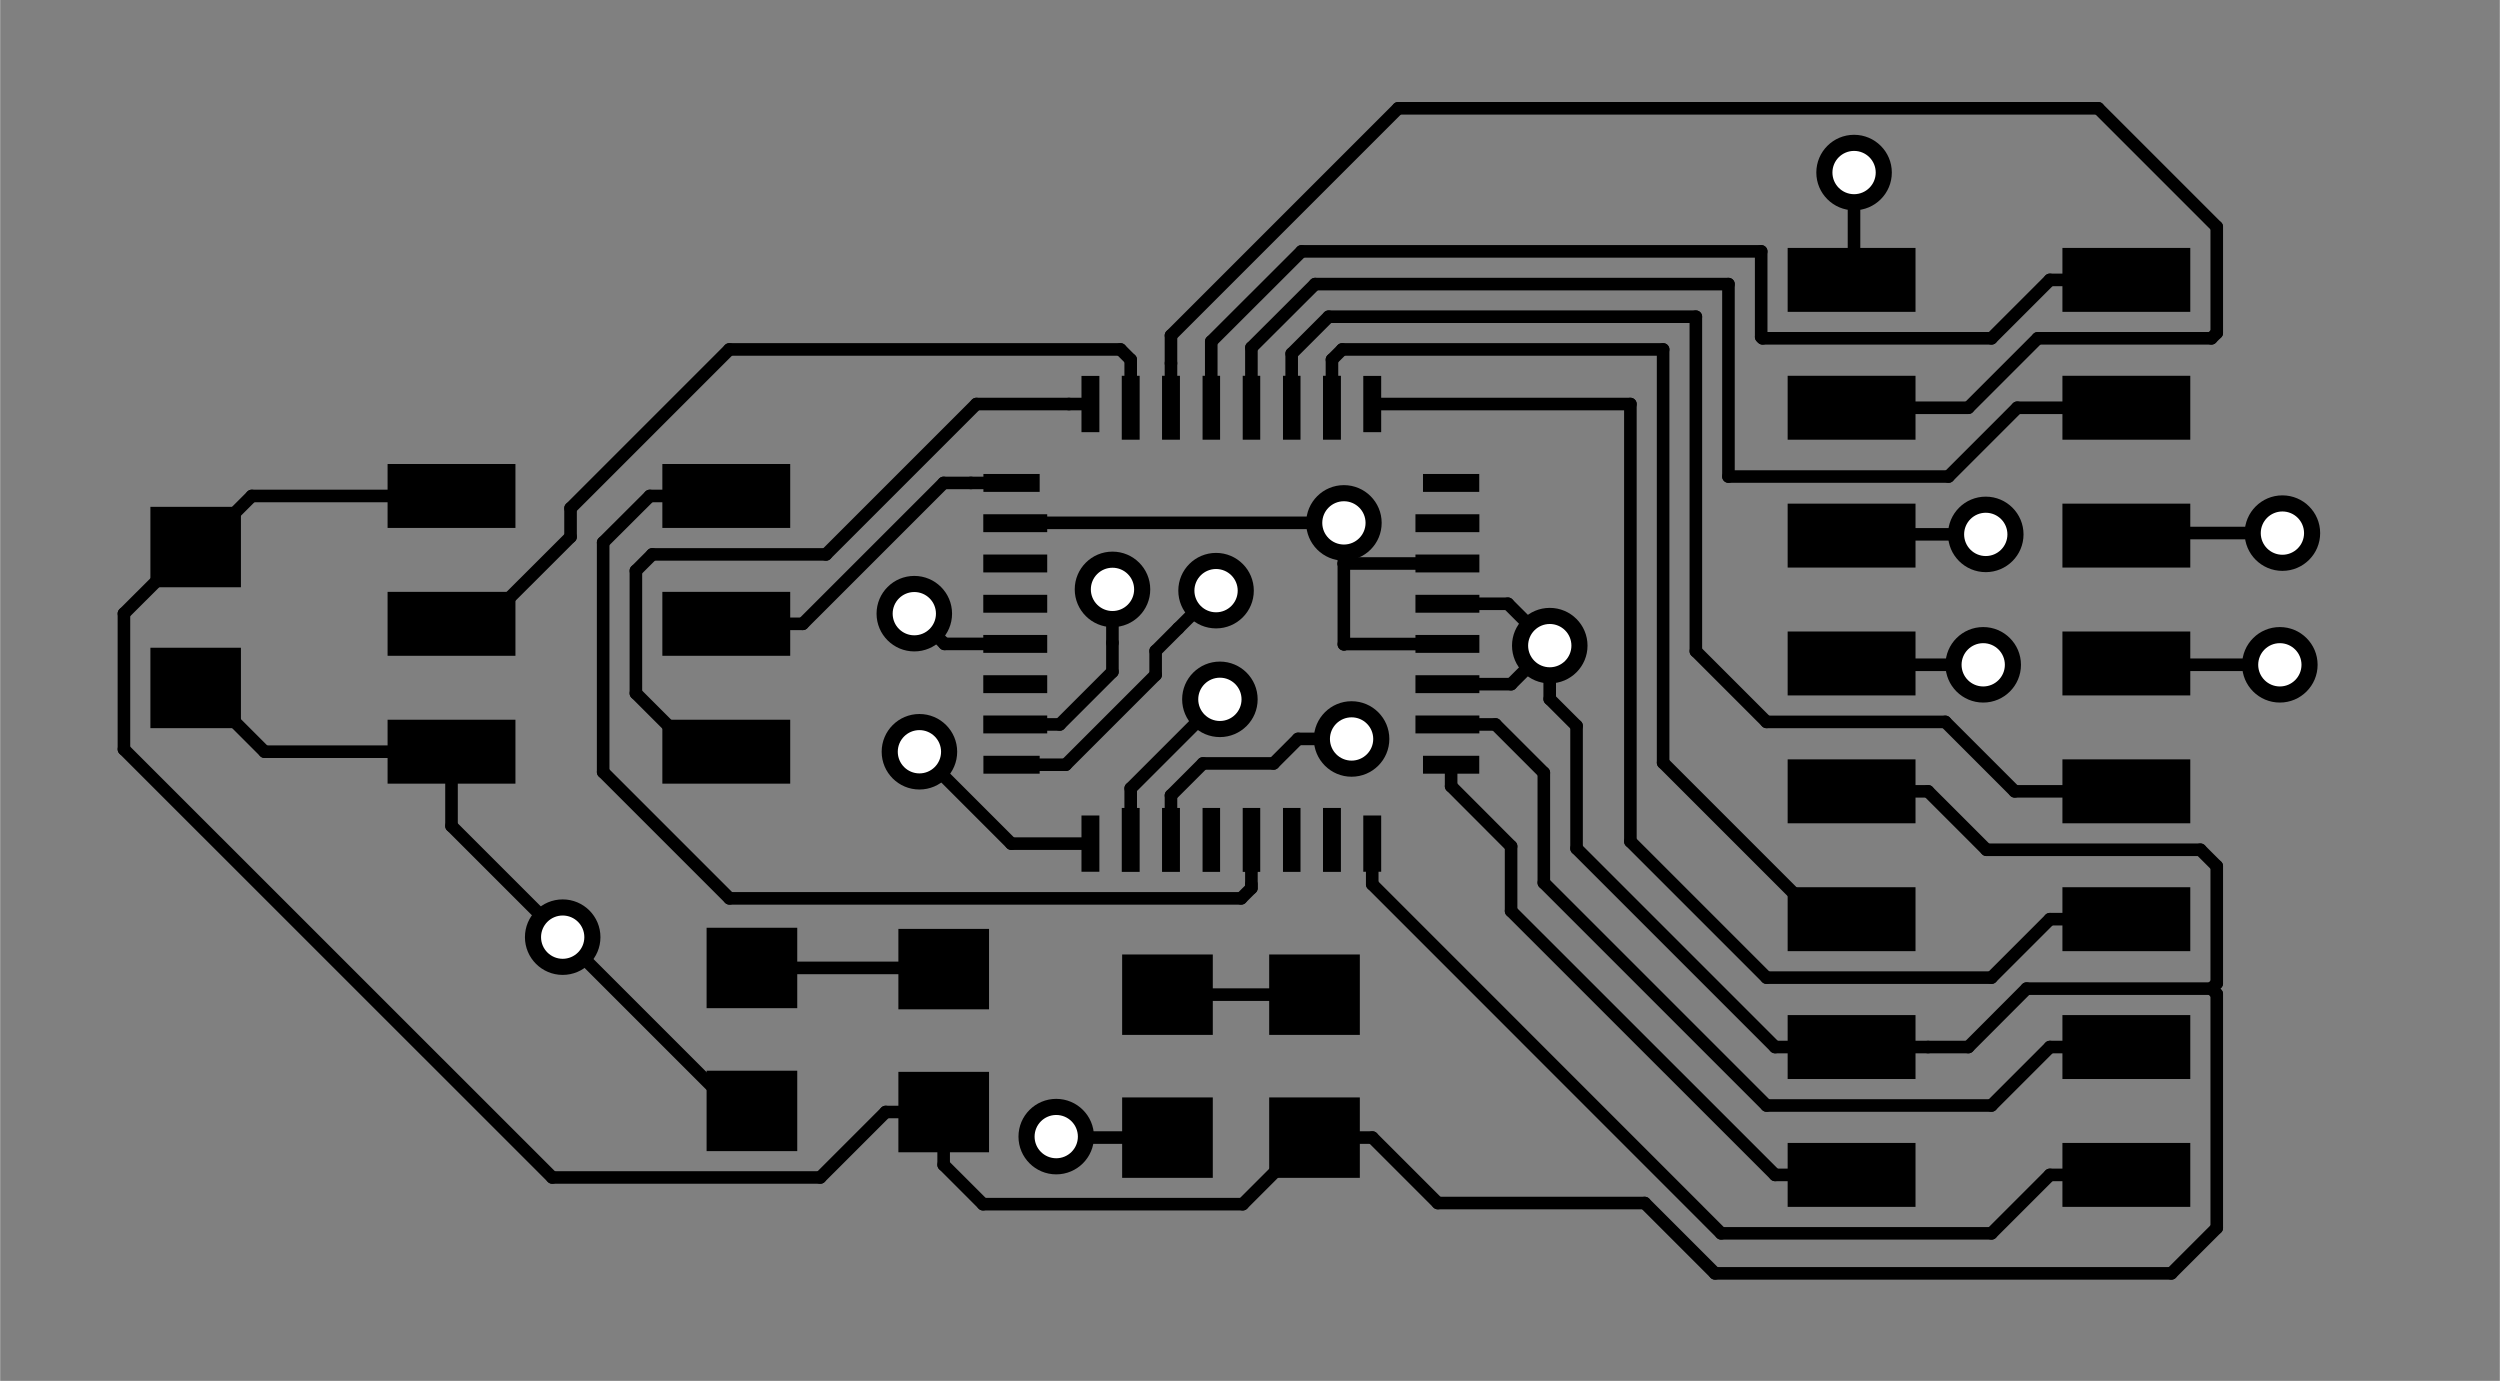 <?xml version="1.0" encoding="UTF-8" standalone="no"?>
<svg
   xmlns:dc="http://purl.org/dc/elements/1.1/"
   xmlns:cc="http://creativecommons.org/ns#"
   xmlns:rdf="http://www.w3.org/1999/02/22-rdf-syntax-ns#"
   xmlns:svg="http://www.w3.org/2000/svg"
   xmlns="http://www.w3.org/2000/svg"
   xmlns:sodipodi="http://sodipodi.sourceforge.net/DTD/sodipodi-0.dtd"
   xmlns:inkscape="http://www.inkscape.org/namespaces/inkscape"
   version="1.1"
   width="4.966cm"
   height="2.743cm"
   viewBox="0 0 19550 10800 "
   id="svg5298"
   inkscape:version="0.91 r13725"
   sodipodi:docname="matrix_board-F.Cu.svg"
   inkscape:export-filename="/Users/jguillette/Documents/htmaa/led_matrix_board/matrix_board-F.Cu.png"
   inkscape:export-xdpi="2000"
   inkscape:export-ydpi="2000">
  <rect x="0" y="0" width="19550" height="10800" fill="#808080" stroke="none"/>
  <defs
     id="defs6004" />
  <sodipodi:namedview
     pagecolor="#ffffff"
     bordercolor="#666666"
     borderopacity="1"
     objecttolerance="10"
     gridtolerance="10"
     guidetolerance="10"
     inkscape:pageopacity="1"
     inkscape:pageshadow="2"
     inkscape:window-width="1491"
     inkscape:window-height="886"
     id="namedview6002"
     showgrid="false"
     inkscape:zoom="1.5572605"
     inkscape:cx="14.769526"
     inkscape:cy="99.972265"
     inkscape:window-x="0"
     inkscape:window-y="0"
     inkscape:window-maximized="0"
     inkscape:current-layer="svg5298" />
  <title
     id="title5300">SVG Picture created as matrix_board-F.Cu.svg date 2018/12/15 14:02:35 </title>
  <desc
     id="desc5302">Picture generated by PCBNEW </desc>
  <g
     style="fill:#000000; fill-opacity:1;stroke:#000000; stroke-opacity:1; stroke-linecap:round; stroke-linejoin:round; "
     transform="translate(0 0) scale(1 1)"
     id="g5304" />
  <g
     style="fill:#000000; fill-opacity:0.0;  stroke:#000000; stroke-width:-0; stroke-opacity:1;  stroke-linecap:round; stroke-linejoin:round;"
     id="g5306" />
  <g
     style="fill:#000000; fill-opacity:0.0;  stroke:#000000; stroke-width:0; stroke-opacity:1;  stroke-linecap:round; stroke-linejoin:round;"
     id="g5308" />
  <g
     style="fill:#000000; fill-opacity:1.0;  stroke:#000000; stroke-width:0; stroke-opacity:1;  stroke-linecap:round; stroke-linejoin:round;"
     id="g5310">
    <polyline
       style="fill-rule:evenodd;"
       points="17129,1939 17129,2439 16129,2439 16129,1939 17129,1939 "
       id="polyline5312" />
    <polyline
       style="fill-rule:evenodd;"
       points="14980,2939 14980,3439 13980,3439 13980,2939 14980,2939 "
       id="polyline5314" />
    <polyline
       style="fill-rule:evenodd;"
       points="17129,2939 17129,3439 16129,3439 16129,2939 17129,2939 "
       id="polyline5316" />
    <polyline
       style="fill-rule:evenodd;"
       points="14980,1939 14980,2439 13980,2439 13980,1939 14980,1939 "
       id="polyline5318" />
    <polyline
       style="fill-rule:evenodd;"
       points="14980,3939 14980,4439 13980,4439 13980,3939 14980,3939 "
       id="polyline5320" />
    <polyline
       style="fill-rule:evenodd;"
       points="17129,3939 17129,4439 16129,4439 16129,3939 17129,3939 "
       id="polyline5322" />
    <polyline
       style="fill-rule:evenodd;"
       points="14980,4939 14980,5439 13980,5439 13980,4939 14980,4939 "
       id="polyline5324" />
    <polyline
       style="fill-rule:evenodd;"
       points="17129,4939 17129,5439 16129,5439 16129,4939 17129,4939 "
       id="polyline5326" />
    <polyline
       style="fill-rule:evenodd;"
       points="17129,5939 17129,6439 16129,6439 16129,5939 17129,5939 "
       id="polyline5328" />
    <polyline
       style="fill-rule:evenodd;"
       points="14980,5939 14980,6439 13980,6439 13980,5939 14980,5939 "
       id="polyline5330" />
    <polyline
       style="fill-rule:evenodd;"
       points="14980,6939 14980,7439 13980,7439 13980,6939 14980,6939 "
       id="polyline5332" />
    <polyline
       style="fill-rule:evenodd;"
       points="17129,6939 17129,7439 16129,7439 16129,6939 17129,6939 "
       id="polyline5334" />
    <polyline
       style="fill-rule:evenodd;"
       points="14980,7939 14980,8439 13980,8439 13980,7939 14980,7939 "
       id="polyline5336" />
    <polyline
       style="fill-rule:evenodd;"
       points="17129,7939 17129,8439 16129,8439 16129,7939 17129,7939 "
       id="polyline5338" />
    <polyline
       style="fill-rule:evenodd;"
       points="14980,8939 14980,9439 13980,9439 13980,8939 14980,8939 "
       id="polyline5340" />
    <polyline
       style="fill-rule:evenodd;"
       points="17129,8939 17129,9439 16129,9439 16129,8939 17129,8939 "
       id="polyline5342" />
    <polyline
       style="fill-rule:evenodd;"
       points="11568,5911 11568,6051 11128,6051 11128,5911 11568,5911 "
       id="polyline5344" />
    <polyline
       style="fill-rule:evenodd;"
       points="11569,5596 11569,5736 11069,5736 11069,5596 11569,5596 "
       id="polyline5346" />
    <polyline
       style="fill-rule:evenodd;"
       points="11569,5281 11569,5421 11069,5421 11069,5281 11569,5281 "
       id="polyline5348" />
    <polyline
       style="fill-rule:evenodd;"
       points="11569,4966 11569,5106 11069,5106 11069,4966 11569,4966 "
       id="polyline5350" />
    <polyline
       style="fill-rule:evenodd;"
       points="11569,4652 11569,4792 11069,4792 11069,4652 11569,4652 "
       id="polyline5352" />
    <polyline
       style="fill-rule:evenodd;"
       points="11569,4337 11569,4477 11069,4477 11069,4337 11569,4337 "
       id="polyline5354" />
    <polyline
       style="fill-rule:evenodd;"
       points="11569,4022 11569,4162 11069,4162 11069,4022 11569,4022 "
       id="polyline5356" />
    <polyline
       style="fill-rule:evenodd;"
       points="11568,3707 11568,3847 11128,3847 11128,3707 11568,3707 "
       id="polyline5358" />
    <polyline
       style="fill-rule:evenodd;"
       points="10801,2940 10801,3380 10661,3380 10661,2940 10801,2940 "
       id="polyline5360" />
    <polyline
       style="fill-rule:evenodd;"
       points="10486,2939 10486,3439 10346,3439 10346,2939 10486,2939 "
       id="polyline5362" />
    <polyline
       style="fill-rule:evenodd;"
       points="10170,2939 10170,3439 10033,3439 10033,2939 10170,2939 "
       id="polyline5364" />
    <polyline
       style="fill-rule:evenodd;"
       points="9855,2939 9855,3439 9718,3439 9718,2939 9855,2939 "
       id="polyline5366" />
    <polyline
       style="fill-rule:evenodd;"
       points="9541,2939 9541,3439 9404,3439 9404,2939 9541,2939 "
       id="polyline5368" />
    <polyline
       style="fill-rule:evenodd;"
       points="9227,2939 9227,3439 9087,3439 9087,2939 9227,2939 "
       id="polyline5370" />
    <polyline
       style="fill-rule:evenodd;"
       points="8912,2939 8912,3439 8772,3439 8772,2939 8912,2939 "
       id="polyline5372" />
    <polyline
       style="fill-rule:evenodd;"
       points="8597,2940 8597,3380 8457,3380 8457,2940 8597,2940 "
       id="polyline5374" />
    <polyline
       style="fill-rule:evenodd;"
       points="8130,3707 8130,3847 7690,3847 7690,3707 8130,3707 "
       id="polyline5376" />
    <polyline
       style="fill-rule:evenodd;"
       points="8189,4022 8189,4162 7689,4162 7689,4022 8189,4022 "
       id="polyline5378" />
    <polyline
       style="fill-rule:evenodd;"
       points="8189,4337 8189,4477 7689,4477 7689,4337 8189,4337 "
       id="polyline5380" />
    <polyline
       style="fill-rule:evenodd;"
       points="8189,4652 8189,4792 7689,4792 7689,4652 8189,4652 "
       id="polyline5382" />
    <polyline
       style="fill-rule:evenodd;"
       points="8189,4966 8189,5106 7689,5106 7689,4966 8189,4966 "
       id="polyline5384" />
    <polyline
       style="fill-rule:evenodd;"
       points="8189,5281 8189,5421 7689,5421 7689,5281 8189,5281 "
       id="polyline5386" />
    <polyline
       style="fill-rule:evenodd;"
       points="8189,5596 8189,5736 7689,5736 7689,5596 8189,5596 "
       id="polyline5388" />
    <polyline
       style="fill-rule:evenodd;"
       points="8130,5911 8130,6051 7690,6051 7690,5911 8130,5911 "
       id="polyline5390" />
    <polyline
       style="fill-rule:evenodd;"
       points="8597,6378 8597,6818 8457,6818 8457,6378 8597,6378 "
       id="polyline5392" />
    <polyline
       style="fill-rule:evenodd;"
       points="8912,6319 8912,6819 8772,6819 8772,6319 8912,6319 "
       id="polyline5394" />
    <polyline
       style="fill-rule:evenodd;"
       points="9227,6319 9227,6819 9087,6819 9087,6319 9227,6319 "
       id="polyline5396" />
    <polyline
       style="fill-rule:evenodd;"
       points="9541,6319 9541,6819 9404,6819 9404,6319 9541,6319 "
       id="polyline5398" />
    <polyline
       style="fill-rule:evenodd;"
       points="9855,6319 9855,6819 9718,6819 9718,6319 9855,6319 "
       id="polyline5400" />
    <polyline
       style="fill-rule:evenodd;"
       points="10170,6319 10170,6819 10033,6819 10033,6319 10170,6319 "
       id="polyline5402" />
    <polyline
       style="fill-rule:evenodd;"
       points="10486,6319 10486,6819 10346,6819 10346,6319 10486,6319 "
       id="polyline5404" />
    <polyline
       style="fill-rule:evenodd;"
       points="10801,6378 10801,6818 10661,6818 10661,6378 10801,6378 "
       id="polyline5406" />
    <polyline
       style="fill-rule:evenodd;"
       points="6179,5629 6179,6129 5179,6129 5179,5629 6179,5629 "
       id="polyline5408" />
    <polyline
       style="fill-rule:evenodd;"
       points="4030,5629 4030,6129 3030,6129 3030,5629 4030,5629 "
       id="polyline5410" />
    <polyline
       style="fill-rule:evenodd;"
       points="6179,4629 6179,5129 5179,5129 5179,4629 6179,4629 "
       id="polyline5412" />
    <polyline
       style="fill-rule:evenodd;"
       points="4030,4629 4030,5129 3030,5129 3030,4629 4030,4629 "
       id="polyline5414" />
    <polyline
       style="fill-rule:evenodd;"
       points="6179,3629 6179,4129 5179,4129 5179,3629 6179,3629 "
       id="polyline5416" />
    <polyline
       style="fill-rule:evenodd;"
       points="4030,3629 4030,4129 3030,4129 3030,3629 4030,3629 "
       id="polyline5418" />
    <polyline
       style="fill-rule:evenodd;"
       points="9925,8583 10634,8583 10634,9212 9925,9212 9925,8583 "
       id="polyline5420" />
    <polyline
       style="fill-rule:evenodd;"
       points="9925,7465 10634,7465 10634,8094 9925,8094 9925,7465 "
       id="polyline5422" />
    <polyline
       style="fill-rule:evenodd;"
       points="9484,8094 8775,8094 8775,7465 9484,7465 9484,8094 "
       id="polyline5424" />
    <polyline
       style="fill-rule:evenodd;"
       points="9484,9212 8775,9212 8775,8583 9484,8583 9484,9212 "
       id="polyline5426" />
    <polyline
       style="fill-rule:evenodd;"
       points="1175,3964 1883,3964 1883,4593 1175,4593 1175,3964 "
       id="polyline5428" />
    <polyline
       style="fill-rule:evenodd;"
       points="1175,5066 1883,5066 1883,5695 1175,5695 1175,5066 "
       id="polyline5430" />
    <polyline
       style="fill-rule:evenodd;"
       points="7025,7265 7734,7265 7734,7894 7025,7894 7025,7265 "
       id="polyline5432" />
    <polyline
       style="fill-rule:evenodd;"
       points="7025,8383 7734,8383 7734,9012 7025,9012 7025,8383 "
       id="polyline5434" />
    <polyline
       style="fill-rule:evenodd;"
       points="6234,9003 5525,9003 5525,8374 6234,8374 6234,9003 "
       id="polyline5436" />
    <polyline
       style="fill-rule:evenodd;"
       points="6234,7885 5525,7885 5525,7256 6234,7256 6234,7885 "
       id="polyline5438" />
    <circle
       cx="8259.53"
       cy="8889.53"
       r="295.276"
       id="circle5440" />
  </g>
  <g
     style="fill:#000000; fill-opacity:1.0;  stroke:#000000; stroke-width:39.37; stroke-opacity:1;  stroke-linecap:round; stroke-linejoin:round;"
     id="g5442" />
  <g
     style="fill:#000000; fill-opacity:1.0;  stroke:#000000; stroke-width:0; stroke-opacity:1;  stroke-linecap:round; stroke-linejoin:round;"
     id="g5444">
    <circle
       cx="10569.5"
       cy="5779.53"
       r="295.276"
       id="circle5446" />
  </g>
  <g
     style="fill:#000000; fill-opacity:1.0;  stroke:#000000; stroke-width:39.37; stroke-opacity:1;  stroke-linecap:round; stroke-linejoin:round;"
     id="g5448" />
  <g
     style="fill:#000000; fill-opacity:1.0;  stroke:#000000; stroke-width:0; stroke-opacity:1;  stroke-linecap:round; stroke-linejoin:round;"
     id="g5450">
    <circle
       cx="9509.53"
       cy="4619.53"
       r="295.276"
       id="circle5452" />
  </g>
  <g
     style="fill:#000000; fill-opacity:1.0;  stroke:#000000; stroke-width:39.37; stroke-opacity:1;  stroke-linecap:round; stroke-linejoin:round;"
     id="g5454" />
  <g
     style="fill:#000000; fill-opacity:1.0;  stroke:#000000; stroke-width:0; stroke-opacity:1;  stroke-linecap:round; stroke-linejoin:round;"
     id="g5456">
    <circle
       cx="9539.53"
       cy="5469.53"
       r="295.276"
       id="circle5458" />
  </g>
  <g
     style="fill:#000000; fill-opacity:1.0;  stroke:#000000; stroke-width:39.37; stroke-opacity:1;  stroke-linecap:round; stroke-linejoin:round;"
     id="g5460" />
  <g
     style="fill:#000000; fill-opacity:1.0;  stroke:#000000; stroke-width:0; stroke-opacity:1;  stroke-linecap:round; stroke-linejoin:round;"
     id="g5462">
    <circle
       cx="7149.53"
       cy="4799.53"
       r="295.276"
       id="circle5464" />
  </g>
  <g
     style="fill:#000000; fill-opacity:1.0;  stroke:#000000; stroke-width:39.37; stroke-opacity:1;  stroke-linecap:round; stroke-linejoin:round;"
     id="g5466" />
  <g
     style="fill:#000000; fill-opacity:1.0;  stroke:#000000; stroke-width:0; stroke-opacity:1;  stroke-linecap:round; stroke-linejoin:round;"
     id="g5468">
    <circle
       cx="15529.5"
       cy="4179.53"
       r="295.276"
       id="circle5470" />
  </g>
  <g
     style="fill:#000000; fill-opacity:1.0;  stroke:#000000; stroke-width:39.37; stroke-opacity:1;  stroke-linecap:round; stroke-linejoin:round;"
     id="g5472" />
  <g
     style="fill:#000000; fill-opacity:1.0;  stroke:#000000; stroke-width:0; stroke-opacity:1;  stroke-linecap:round; stroke-linejoin:round;"
     id="g5474">
    <circle
       cx="15509.5"
       cy="5199.53"
       r="295.276"
       id="circle5476" />
  </g>
  <g
     style="fill:#000000; fill-opacity:1.0;  stroke:#000000; stroke-width:39.37; stroke-opacity:1;  stroke-linecap:round; stroke-linejoin:round;"
     id="g5478" />
  <g
     style="fill:#000000; fill-opacity:1.0;  stroke:#000000; stroke-width:0; stroke-opacity:1;  stroke-linecap:round; stroke-linejoin:round;"
     id="g5480">
    <circle
       cx="17829.5"
       cy="5199.53"
       r="295.276"
       id="circle5482" />
  </g>
  <g
     style="fill:#000000; fill-opacity:1.0;  stroke:#000000; stroke-width:39.37; stroke-opacity:1;  stroke-linecap:round; stroke-linejoin:round;"
     id="g5484" />
  <g
     style="fill:#000000; fill-opacity:1.0;  stroke:#000000; stroke-width:0; stroke-opacity:1;  stroke-linecap:round; stroke-linejoin:round;"
     id="g5486">
    <circle
       cx="17849.5"
       cy="4169.53"
       r="295.276"
       id="circle5488" />
  </g>
  <g
     style="fill:#000000; fill-opacity:1.0;  stroke:#000000; stroke-width:39.37; stroke-opacity:1;  stroke-linecap:round; stroke-linejoin:round;"
     id="g5490" />
  <g
     style="fill:#000000; fill-opacity:1.0;  stroke:#000000; stroke-width:0; stroke-opacity:1;  stroke-linecap:round; stroke-linejoin:round;"
     id="g5492">
    <circle
       cx="14499.5"
       cy="1349.53"
       r="295.276"
       id="circle5494" />
  </g>
  <g
     style="fill:#000000; fill-opacity:1.0;  stroke:#000000; stroke-width:39.37; stroke-opacity:1;  stroke-linecap:round; stroke-linejoin:round;"
     id="g5496" />
  <g
     style="fill:#000000; fill-opacity:1.0;  stroke:#000000; stroke-width:0; stroke-opacity:1;  stroke-linecap:round; stroke-linejoin:round;"
     id="g5498">
    <circle
       cx="10509.5"
       cy="4089.53"
       r="295.276"
       id="circle5500" />
  </g>
  <g
     style="fill:#000000; fill-opacity:1.0;  stroke:#000000; stroke-width:39.37; stroke-opacity:1;  stroke-linecap:round; stroke-linejoin:round;"
     id="g5502" />
  <g
     style="fill:#000000; fill-opacity:1.0;  stroke:#000000; stroke-width:0; stroke-opacity:1;  stroke-linecap:round; stroke-linejoin:round;"
     id="g5504">
    <circle
       cx="12119.5"
       cy="5049.53"
       r="295.276"
       id="circle5506" />
  </g>
  <g
     style="fill:#000000; fill-opacity:1.0;  stroke:#000000; stroke-width:39.37; stroke-opacity:1;  stroke-linecap:round; stroke-linejoin:round;"
     id="g5508" />
  <g
     style="fill:#000000; fill-opacity:1.0;  stroke:#000000; stroke-width:0; stroke-opacity:1;  stroke-linecap:round; stroke-linejoin:round;"
     id="g5510">
    <circle
       cx="4399.53"
       cy="7329.53"
       r="295.276"
       id="circle5512" />
  </g>
  <g
     style="fill:#000000; fill-opacity:1.0;  stroke:#000000; stroke-width:39.37; stroke-opacity:1;  stroke-linecap:round; stroke-linejoin:round;"
     id="g5514" />
  <g
     style="fill:#000000; fill-opacity:1.0;  stroke:#000000; stroke-width:0; stroke-opacity:1;  stroke-linecap:round; stroke-linejoin:round;"
     id="g5516">
    <circle
       cx="8699.53"
       cy="4609.53"
       r="295.276"
       id="circle5518" />
  </g>
  <g
     style="fill:#000000; fill-opacity:1.0;  stroke:#000000; stroke-width:39.37; stroke-opacity:1;  stroke-linecap:round; stroke-linejoin:round;"
     id="g5520" />
  <g
     style="fill:#000000; fill-opacity:1.0;  stroke:#000000; stroke-width:0; stroke-opacity:1;  stroke-linecap:round; stroke-linejoin:round;"
     id="g5522">
    <circle
       cx="7189.53"
       cy="5879.53"
       r="295.276"
       id="circle5524" />
  </g>
  <g
     style="fill:#000000; fill-opacity:1.0;  stroke:#000000; stroke-width:39.37; stroke-opacity:1;  stroke-linecap:round; stroke-linejoin:round;"
     id="g5526" />
  <g
     style="fill:#000000; fill-opacity:1.0;  stroke:#000000; stroke-width:98.425; stroke-opacity:1;  stroke-linecap:round; stroke-linejoin:round;"
     id="g5528" />
  <g
     style="fill:#000000; fill-opacity:0.0;  stroke:#000000; stroke-width:98.425; stroke-opacity:1;  stroke-linecap:round; stroke-linejoin:round;"
     id="g5530">
    <path
       d="M1569 4278 L1968 3879 "
       id="path5532" />
    <path
       d="M1529 4278 L1569 4278 "
       id="path5534" />
    <path
       d="M1968 3879 L3530 3879 "
       id="path5536" />
    <path
       d="M13882 8189 L12329 6636 "
       id="path5538" />
    <path
       d="M14480 8189 L13882 8189 "
       id="path5540" />
    <path
       d="M12862 9409 L13412 9959 "
       id="path5542" />
    <path
       d="M15078 8189 L14480 8189 "
       id="path5544" />
    <path
       d="M15393 8189 L15078 8189 "
       id="path5546" />
    <path
       d="M15849 7732 L15393 8189 "
       id="path5548" />
    <path
       d="M17294 7732 L15849 7732 "
       id="path5550" />
    <path
       d="M17336 7774 L17294 7732 "
       id="path5552" />
    <path
       d="M17336 9604 L17336 7774 "
       id="path5554" />
    <path
       d="M16981 9959 L17336 9604 "
       id="path5556" />
    <path
       d="M13412 9959 L16981 9959 "
       id="path5558" />
    <path
       d="M15078 6189 L14480 6189 "
       id="path5560" />
    <path
       d="M15535 6646 L15078 6189 "
       id="path5562" />
    <path
       d="M17208 6646 L15535 6646 "
       id="path5564" />
    <path
       d="M17336 6774 L17208 6646 "
       id="path5566" />
    <path
       d="M17336 7691 L17336 6774 "
       id="path5568" />
    <path
       d="M17294 7732 L17336 7691 "
       id="path5570" />
    <path
       d="M14510 2159 L14480 2189 "
       id="path5572" />
    <path
       d="M7932 5029 L7939 5036 "
       id="path5574" />
    <path
       d="M6926 8697 L7379 8697 "
       id="path5576" />
    <path
       d="M6414 9209 L6926 8697 "
       id="path5578" />
    <path
       d="M4318 9209 L6414 9209 "
       id="path5580" />
    <path
       d="M968 5860 L4318 9209 "
       id="path5582" />
    <path
       d="M968 4799 L968 5860 "
       id="path5584" />
    <path
       d="M1490 4278 L968 4799 "
       id="path5586" />
    <path
       d="M1529 4278 L1490 4278 "
       id="path5588" />
    <path
       d="M9718 9418 L10239 8897 "
       id="path5590" />
    <path
       d="M7687 9418 L9718 9418 "
       id="path5592" />
    <path
       d="M10239 8897 L10279 8897 "
       id="path5594" />
    <path
       d="M7379 9110 L7687 9418 "
       id="path5596" />
    <path
       d="M7379 8697 L7379 9110 "
       id="path5598" />
    <path
       d="M11244 9409 L12862 9409 "
       id="path5600" />
    <path
       d="M10732 8897 L11244 9409 "
       id="path5602" />
    <path
       d="M10279 8897 L10732 8897 "
       id="path5604" />
    <path
       d="M14490 2179 L14480 2189 "
       id="path5606" />
    <path
       d="M14499 2170 L14480 2189 "
       id="path5608" />
    <path
       d="M14499 1349 L14499 2170 "
       id="path5610" />
    <path
       d="M11792 4722 L12119 5049 "
       id="path5612" />
    <path
       d="M11319 4722 L11792 4722 "
       id="path5614" />
    <path
       d="M11817 5351 L12119 5049 "
       id="path5616" />
    <path
       d="M11319 5351 L11817 5351 "
       id="path5618" />
    <path
       d="M12119 5467 L12119 5049 "
       id="path5620" />
    <path
       d="M12329 5677 L12119 5467 "
       id="path5622" />
    <path
       d="M12329 6636 L12329 5677 "
       id="path5624" />
    <path
       d="M7386 5036 L7149 4799 "
       id="path5626" />
    <path
       d="M7939 5036 L7386 5036 "
       id="path5628" />
    <path
       d="M5839 8688 L5879 8688 "
       id="path5630" />
    <path
       d="M7958 4089 L7956 4092 "
       id="path5632" />
    <path
       d="M10509 4089 L7958 4089 "
       id="path5634" />
    <path
       d="M10512 5037 L11302 5037 "
       id="path5636" />
    <path
       d="M10509 5039 L10512 5037 "
       id="path5638" />
    <path
       d="M10511 4407 L10509 4409 "
       id="path5640" />
    <path
       d="M11302 4407 L10511 4407 "
       id="path5642" />
    <path
       d="M10509 4409 L10509 5039 "
       id="path5644" />
    <path
       d="M10509 4089 L10509 4409 "
       id="path5646" />
    <path
       d="M1569 5380 L2068 5879 "
       id="path5648" />
    <path
       d="M1529 5380 L1569 5380 "
       id="path5650" />
    <path
       d="M2068 5879 L3530 5879 "
       id="path5652" />
    <path
       d="M3530 6460 L4399 7329 "
       id="path5654" />
    <path
       d="M3530 5879 L3530 6460 "
       id="path5656" />
    <path
       d="M5758 8688 L5879 8688 "
       id="path5658" />
    <path
       d="M4399 7329 L5758 8688 "
       id="path5660" />
    <path
       d="M16031 9189 L16629 9189 "
       id="path5662" />
    <path
       d="M15574 9646 L16031 9189 "
       id="path5664" />
    <path
       d="M13460 9646 L15574 9646 "
       id="path5666" />
    <path
       d="M10731 6916 L13460 9646 "
       id="path5668" />
    <path
       d="M10731 6598 L10731 6916 "
       id="path5670" />
    <path
       d="M13882 9189 L14480 9189 "
       id="path5672" />
    <path
       d="M11817 7125 L13882 9189 "
       id="path5674" />
    <path
       d="M11817 6619 L11817 7125 "
       id="path5676" />
    <path
       d="M11348 6149 L11817 6619 "
       id="path5678" />
    <path
       d="M11348 5981 L11348 6149 "
       id="path5680" />
    <path
       d="M16031 8189 L16629 8189 "
       id="path5682" />
    <path
       d="M15574 8646 L16031 8189 "
       id="path5684" />
    <path
       d="M13815 8646 L15574 8646 "
       id="path5686" />
    <path
       d="M12073 6904 L13815 8646 "
       id="path5688" />
    <path
       d="M12073 6044 L12073 6904 "
       id="path5690" />
    <path
       d="M11695 5666 L12073 6044 "
       id="path5692" />
    <path
       d="M11319 5666 L11695 5666 "
       id="path5694" />
    <path
       d="M16031 7189 L16629 7189 "
       id="path5696" />
    <path
       d="M15574 7646 L16031 7189 "
       id="path5698" />
    <path
       d="M10731 3160 L12750 3160 "
       id="path5700" />
    <path
       d="M13815 7646 L15574 7646 "
       id="path5702" />
    <path
       d="M12750 3160 L12750 6581 "
       id="path5704" />
    <path
       d="M12750 6581 L13815 7646 "
       id="path5706" />
    <path
       d="M13006 5965 L14230 7189 "
       id="path5708" />
    <path
       d="M10416 2813 L10496 2733 "
       id="path5710" />
    <path
       d="M13006 2733 L13006 5965 "
       id="path5712" />
    <path
       d="M10496 2733 L13006 2733 "
       id="path5714" />
    <path
       d="M14230 7189 L14480 7189 "
       id="path5716" />
    <path
       d="M10416 3189 L10416 2813 "
       id="path5718" />
    <path
       d="M10390 2477 L13262 2477 "
       id="path5720" />
    <path
       d="M13262 2477 L13262 5093 "
       id="path5722" />
    <path
       d="M10101 2766 L10390 2477 "
       id="path5724" />
    <path
       d="M10101 3189 L10101 2766 "
       id="path5726" />
    <path
       d="M13815 5646 L13262 5093 "
       id="path5728" />
    <path
       d="M15213 5646 L13815 5646 "
       id="path5730" />
    <path
       d="M15756 6189 L15213 5646 "
       id="path5732" />
    <path
       d="M16629 6189 L15756 6189 "
       id="path5734" />
    <path
       d="M16639 5199 L16629 5189 "
       id="path5736" />
    <path
       d="M17829 5199 L16639 5199 "
       id="path5738" />
    <path
       d="M8699 5027 L8699 4609 "
       id="path5740" />
    <path
       d="M8699 5254 L8699 5027 "
       id="path5742" />
    <path
       d="M8287 5666 L8699 5254 "
       id="path5744" />
    <path
       d="M7939 5666 L8287 5666 "
       id="path5746" />
    <path
       d="M14490 5199 L14480 5189 "
       id="path5748" />
    <path
       d="M15509 5199 L14490 5199 "
       id="path5750" />
    <path
       d="M9214 4914 L9509 4619 "
       id="path5752" />
    <path
       d="M9037 5091 L9214 4914 "
       id="path5754" />
    <path
       d="M9037 5278 L9037 5091 "
       id="path5756" />
    <path
       d="M8334 5981 L9037 5278 "
       id="path5758" />
    <path
       d="M7910 5981 L8334 5981 "
       id="path5760" />
    <path
       d="M16649 4169 L16629 4189 "
       id="path5762" />
    <path
       d="M17849 4169 L16649 4169 "
       id="path5764" />
    <path
       d="M7908 6598 L7189 5879 "
       id="path5766" />
    <path
       d="M8527 6598 L7908 6598 "
       id="path5768" />
    <path
       d="M14490 4179 L14480 4189 "
       id="path5770" />
    <path
       d="M15529 4179 L14490 4179 "
       id="path5772" />
    <path
       d="M8842 6166 L9539 5469 "
       id="path5774" />
    <path
       d="M8842 6569 L8842 6166 "
       id="path5776" />
    <path
       d="M13517 2222 L13517 3727 "
       id="path5778" />
    <path
       d="M9786 3189 L9786 2719 "
       id="path5780" />
    <path
       d="M10284 2222 L13517 2222 "
       id="path5782" />
    <path
       d="M9786 2719 L10284 2222 "
       id="path5784" />
    <path
       d="M15238 3727 L13517 3727 "
       id="path5786" />
    <path
       d="M15776 3189 L15238 3727 "
       id="path5788" />
    <path
       d="M16629 3189 L15776 3189 "
       id="path5790" />
    <path
       d="M9157 2841 L9157 3189 "
       id="path5792" />
    <path
       d="M9157 2624 L9157 2841 "
       id="path5794" />
    <path
       d="M16409 847 L10934 847 "
       id="path5796" />
    <path
       d="M17336 2604 L17336 1774 "
       id="path5798" />
    <path
       d="M17294 2646 L17336 2604 "
       id="path5800" />
    <path
       d="M17336 1774 L16409 847 "
       id="path5802" />
    <path
       d="M15936 2646 L17294 2646 "
       id="path5804" />
    <path
       d="M15393 3189 L15936 2646 "
       id="path5806" />
    <path
       d="M10934 847 L9157 2624 "
       id="path5808" />
    <path
       d="M14480 3189 L15393 3189 "
       id="path5810" />
    <path
       d="M13773 2635 L13784 2646 "
       id="path5812" />
    <path
       d="M10178 1966 L13773 1966 "
       id="path5814" />
    <path
       d="M9472 2671 L10178 1966 "
       id="path5816" />
    <path
       d="M13773 1966 L13773 2635 "
       id="path5818" />
    <path
       d="M9472 3189 L9472 2671 "
       id="path5820" />
    <path
       d="M15574 2646 L13784 2646 "
       id="path5822" />
    <path
       d="M16031 2189 L15574 2646 "
       id="path5824" />
    <path
       d="M16629 2189 L16031 2189 "
       id="path5826" />
    <path
       d="M8359 3160 L8527 3160 "
       id="path5828" />
    <path
       d="M7635 3160 L8359 3160 "
       id="path5830" />
    <path
       d="M6459 4336 L7635 3160 "
       id="path5832" />
    <path
       d="M5100 4336 L6459 4336 "
       id="path5834" />
    <path
       d="M4972 4464 L5100 4336 "
       id="path5836" />
    <path
       d="M4972 5422 L4972 4464 "
       id="path5838" />
    <path
       d="M5429 5879 L4972 5422 "
       id="path5840" />
    <path
       d="M5679 5879 L5429 5879 "
       id="path5842" />
    <path
       d="M5679 4879 L5929 4879 "
       id="path5844" />
    <path
       d="M7592 3777 L7910 3777 "
       id="path5846" />
    <path
       d="M6277 4879 L7379 3777 "
       id="path5848" />
    <path
       d="M7379 3777 L7592 3777 "
       id="path5850" />
    <path
       d="M5679 4879 L6277 4879 "
       id="path5852" />
    <path
       d="M3780 4879 L3530 4879 "
       id="path5854" />
    <path
       d="M4461 4199 L3780 4879 "
       id="path5856" />
    <path
       d="M4461 3975 L4461 4199 "
       id="path5858" />
    <path
       d="M5703 2733 L4461 3975 "
       id="path5860" />
    <path
       d="M8842 3189 L8842 2813 "
       id="path5862" />
    <path
       d="M8842 2813 L8762 2733 "
       id="path5864" />
    <path
       d="M8762 2733 L5703 2733 "
       id="path5866" />
    <path
       d="M9786 6802 L9786 6569 "
       id="path5868" />
    <path
       d="M9786 6917 L9786 6569 "
       id="path5870" />
    <path
       d="M9786 6946 L9786 6917 "
       id="path5872" />
    <path
       d="M9706 7026 L9786 6946 "
       id="path5874" />
    <path
       d="M5704 7026 L9706 7026 "
       id="path5876" />
    <path
       d="M4716 6038 L5704 7026 "
       id="path5878" />
    <path
       d="M4716 4243 L4716 6038 "
       id="path5880" />
    <path
       d="M5081 3879 L4716 4243 "
       id="path5882" />
    <path
       d="M5679 3879 L5081 3879 "
       id="path5884" />
    <path
       d="M7370 7570 L7379 7579 "
       id="path5886" />
    <path
       d="M5879 7570 L7370 7570 "
       id="path5888" />
    <path
       d="M10279 7779 L9129 7779 "
       id="path5890" />
    <path
       d="M9121 8889 L9129 8897 "
       id="path5892" />
    <path
       d="M10151 5779 L10569 5779 "
       id="path5894" />
    <path
       d="M9959 5971 L10151 5779 "
       id="path5896" />
    <path
       d="M9407 5971 L9959 5971 "
       id="path5898" />
    <path
       d="M9157 6221 L9407 5971 "
       id="path5900" />
    <path
       d="M9157 6569 L9157 6221 "
       id="path5902" />
    <path
       d="M8267 8897 L8259 8889 "
       id="path5904" />
    <path
       d="M9129 8897 L8267 8897 "
       id="path5906" />
  </g>
  <g
     style="fill:#FFFFFF; fill-opacity:0.0;  stroke:#FFFFFF; stroke-width:98.425; stroke-opacity:1;  stroke-linecap:round; stroke-linejoin:round;"
     id="g5908" />
  <g
     style="fill:#FFFFFF; fill-opacity:1.0;  stroke:#FFFFFF; stroke-width:0; stroke-opacity:1;  stroke-linecap:round; stroke-linejoin:round;"
     id="g5910">
    <circle
       cx="8259.53"
       cy="8889.53"
       r="169.291"
       id="circle5912" />
  </g>
  <g
     style="fill:#FFFFFF; fill-opacity:1.0;  stroke:#FFFFFF; stroke-width:39.37; stroke-opacity:1;  stroke-linecap:round; stroke-linejoin:round;"
     id="g5914" />
  <g
     style="fill:#FFFFFF; fill-opacity:1.0;  stroke:#FFFFFF; stroke-width:0; stroke-opacity:1;  stroke-linecap:round; stroke-linejoin:round;"
     id="g5916">
    <circle
       cx="10569.5"
       cy="5779.53"
       r="169.291"
       id="circle5918" />
  </g>
  <g
     style="fill:#FFFFFF; fill-opacity:1.0;  stroke:#FFFFFF; stroke-width:39.37; stroke-opacity:1;  stroke-linecap:round; stroke-linejoin:round;"
     id="g5920" />
  <g
     style="fill:#FFFFFF; fill-opacity:1.0;  stroke:#FFFFFF; stroke-width:0; stroke-opacity:1;  stroke-linecap:round; stroke-linejoin:round;"
     id="g5922">
    <circle
       cx="9509.53"
       cy="4619.53"
       r="169.291"
       id="circle5924" />
  </g>
  <g
     style="fill:#FFFFFF; fill-opacity:1.0;  stroke:#FFFFFF; stroke-width:39.37; stroke-opacity:1;  stroke-linecap:round; stroke-linejoin:round;"
     id="g5926" />
  <g
     style="fill:#FFFFFF; fill-opacity:1.0;  stroke:#FFFFFF; stroke-width:0; stroke-opacity:1;  stroke-linecap:round; stroke-linejoin:round;"
     id="g5928">
    <circle
       cx="9539.53"
       cy="5469.53"
       r="169.291"
       id="circle5930" />
  </g>
  <g
     style="fill:#FFFFFF; fill-opacity:1.0;  stroke:#FFFFFF; stroke-width:39.37; stroke-opacity:1;  stroke-linecap:round; stroke-linejoin:round;"
     id="g5932" />
  <g
     style="fill:#FFFFFF; fill-opacity:1.0;  stroke:#FFFFFF; stroke-width:0; stroke-opacity:1;  stroke-linecap:round; stroke-linejoin:round;"
     id="g5934">
    <circle
       cx="7149.53"
       cy="4799.53"
       r="169.291"
       id="circle5936" />
  </g>
  <g
     style="fill:#FFFFFF; fill-opacity:1.0;  stroke:#FFFFFF; stroke-width:39.37; stroke-opacity:1;  stroke-linecap:round; stroke-linejoin:round;"
     id="g5938" />
  <g
     style="fill:#FFFFFF; fill-opacity:1.0;  stroke:#FFFFFF; stroke-width:0; stroke-opacity:1;  stroke-linecap:round; stroke-linejoin:round;"
     id="g5940">
    <circle
       cx="15529.5"
       cy="4179.53"
       r="169.291"
       id="circle5942" />
  </g>
  <g
     style="fill:#FFFFFF; fill-opacity:1.0;  stroke:#FFFFFF; stroke-width:39.37; stroke-opacity:1;  stroke-linecap:round; stroke-linejoin:round;"
     id="g5944" />
  <g
     style="fill:#FFFFFF; fill-opacity:1.0;  stroke:#FFFFFF; stroke-width:0; stroke-opacity:1;  stroke-linecap:round; stroke-linejoin:round;"
     id="g5946">
    <circle
       cx="15509.5"
       cy="5199.53"
       r="169.291"
       id="circle5948" />
  </g>
  <g
     style="fill:#FFFFFF; fill-opacity:1.0;  stroke:#FFFFFF; stroke-width:39.37; stroke-opacity:1;  stroke-linecap:round; stroke-linejoin:round;"
     id="g5950" />
  <g
     style="fill:#FFFFFF; fill-opacity:1.0;  stroke:#FFFFFF; stroke-width:0; stroke-opacity:1;  stroke-linecap:round; stroke-linejoin:round;"
     id="g5952">
    <circle
       cx="17829.5"
       cy="5199.53"
       r="169.291"
       id="circle5954" />
  </g>
  <g
     style="fill:#FFFFFF; fill-opacity:1.0;  stroke:#FFFFFF; stroke-width:39.37; stroke-opacity:1;  stroke-linecap:round; stroke-linejoin:round;"
     id="g5956" />
  <g
     style="fill:#FFFFFF; fill-opacity:1.0;  stroke:#FFFFFF; stroke-width:0; stroke-opacity:1;  stroke-linecap:round; stroke-linejoin:round;"
     id="g5958">
    <circle
       cx="17849.5"
       cy="4169.53"
       r="169.291"
       id="circle5960" />
  </g>
  <g
     style="fill:#FFFFFF; fill-opacity:1.0;  stroke:#FFFFFF; stroke-width:39.37; stroke-opacity:1;  stroke-linecap:round; stroke-linejoin:round;"
     id="g5962" />
  <g
     style="fill:#FFFFFF; fill-opacity:1.0;  stroke:#FFFFFF; stroke-width:0; stroke-opacity:1;  stroke-linecap:round; stroke-linejoin:round;"
     id="g5964">
    <circle
       cx="14499.5"
       cy="1349.53"
       r="169.291"
       id="circle5966" />
  </g>
  <g
     style="fill:#FFFFFF; fill-opacity:1.0;  stroke:#FFFFFF; stroke-width:39.37; stroke-opacity:1;  stroke-linecap:round; stroke-linejoin:round;"
     id="g5968" />
  <g
     style="fill:#FFFFFF; fill-opacity:1.0;  stroke:#FFFFFF; stroke-width:0; stroke-opacity:1;  stroke-linecap:round; stroke-linejoin:round;"
     id="g5970">
    <circle
       cx="10509.5"
       cy="4089.53"
       r="169.291"
       id="circle5972" />
  </g>
  <g
     style="fill:#FFFFFF; fill-opacity:1.0;  stroke:#FFFFFF; stroke-width:39.37; stroke-opacity:1;  stroke-linecap:round; stroke-linejoin:round;"
     id="g5974" />
  <g
     style="fill:#FFFFFF; fill-opacity:1.0;  stroke:#FFFFFF; stroke-width:0; stroke-opacity:1;  stroke-linecap:round; stroke-linejoin:round;"
     id="g5976">
    <circle
       cx="12119.5"
       cy="5049.53"
       r="169.291"
       id="circle5978" />
  </g>
  <g
     style="fill:#FFFFFF; fill-opacity:1.0;  stroke:#FFFFFF; stroke-width:39.37; stroke-opacity:1;  stroke-linecap:round; stroke-linejoin:round;"
     id="g5980" />
  <g
     style="fill:#FFFFFF; fill-opacity:1.0;  stroke:#FFFFFF; stroke-width:0; stroke-opacity:1;  stroke-linecap:round; stroke-linejoin:round;"
     id="g5982">
    <circle
       cx="4399.53"
       cy="7329.53"
       r="169.291"
       id="circle5984" />
  </g>
  <g
     style="fill:#FFFFFF; fill-opacity:1.0;  stroke:#FFFFFF; stroke-width:39.37; stroke-opacity:1;  stroke-linecap:round; stroke-linejoin:round;"
     id="g5986" />
  <g
     style="fill:#FFFFFF; fill-opacity:1.0;  stroke:#FFFFFF; stroke-width:0; stroke-opacity:1;  stroke-linecap:round; stroke-linejoin:round;"
     id="g5988">
    <circle
       cx="8699.53"
       cy="4609.53"
       r="169.291"
       id="circle5990" />
  </g>
  <g
     style="fill:#FFFFFF; fill-opacity:1.0;  stroke:#FFFFFF; stroke-width:39.37; stroke-opacity:1;  stroke-linecap:round; stroke-linejoin:round;"
     id="g5992" />
  <g
     style="fill:#FFFFFF; fill-opacity:1.0;  stroke:#FFFFFF; stroke-width:0; stroke-opacity:1;  stroke-linecap:round; stroke-linejoin:round;"
     id="g5994">
    <circle
       cx="7189.53"
       cy="5879.53"
       r="169.291"
       id="circle5996" />
  </g>
  <g
     style="fill:#FFFFFF; fill-opacity:1.0;  stroke:#FFFFFF; stroke-width:39.37; stroke-opacity:1;  stroke-linecap:round; stroke-linejoin:round;"
     id="g5998" />
  <g
     style="fill:#000000; fill-opacity:1.0;  stroke:#000000; stroke-width:39.37; stroke-opacity:1;  stroke-linecap:round; stroke-linejoin:round;"
     id="g6000" />
</svg>
